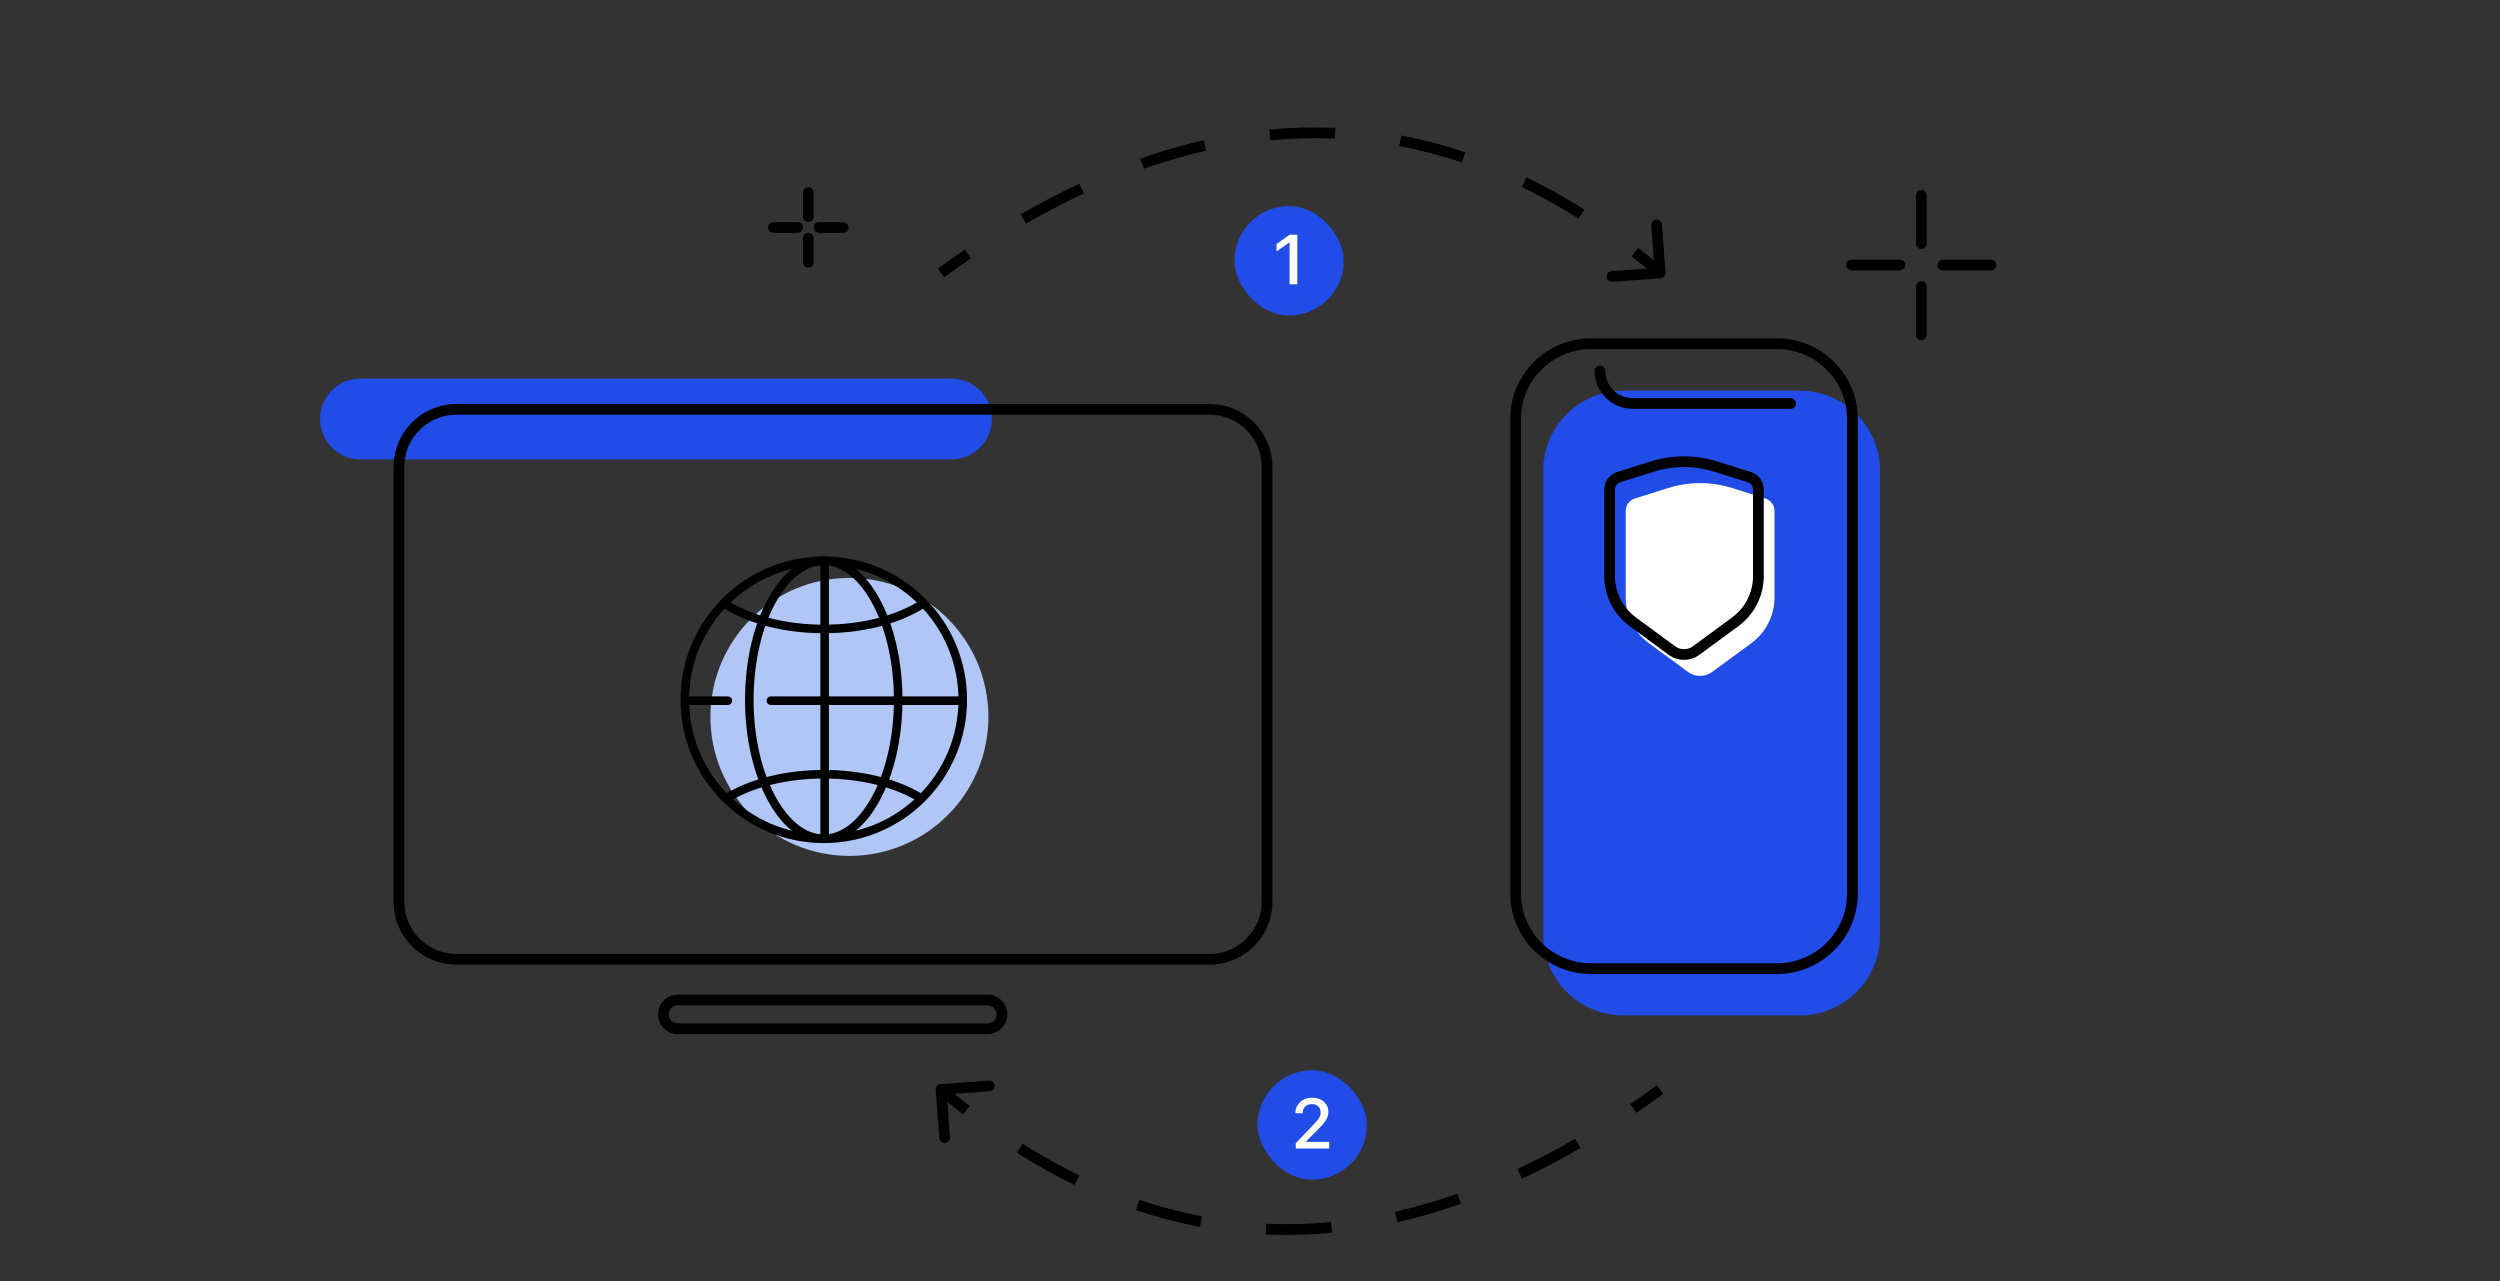 <svg width="320" height="164" viewBox="0 0 320 164" fill="none" xmlns="http://www.w3.org/2000/svg">
<rect x="0" y="0" width="320" height="164" fill="#333333" stroke="none"/>
<path d="M245.928 25V31.181" stroke="black" stroke-width="1.373" stroke-linecap="round" stroke-linejoin="round"/>
<path d="M254.855 33.928H248.675" stroke="black" stroke-width="1.373" stroke-linecap="round" stroke-linejoin="round"/>
<path d="M245.928 42.855V36.675" stroke="black" stroke-width="1.373" stroke-linecap="round" stroke-linejoin="round"/>
<path d="M237 33.928H243.181" stroke="black" stroke-width="1.373" stroke-linecap="round" stroke-linejoin="round"/>
<path d="M213.185 34.884C213.213 35.262 212.929 35.592 212.551 35.62L206.387 36.077C206.009 36.105 205.679 35.821 205.651 35.443C205.623 35.065 205.907 34.735 206.285 34.707L211.764 34.301L211.358 28.822C211.33 28.444 211.614 28.114 211.992 28.086C212.37 28.058 212.7 28.342 212.728 28.72L213.185 34.884ZM212.5 34.935L212.052 35.455C211.025 34.57 209.954 33.685 208.84 32.809L209.264 32.269L209.689 31.729C210.82 32.619 211.907 33.517 212.948 34.415L212.5 34.935ZM202.424 27.414L202.056 27.994C199.772 26.543 197.354 25.174 194.803 23.937L195.103 23.319L195.403 22.701C198.004 23.963 200.468 25.358 202.792 26.834L202.424 27.414ZM187.341 20.14L187.123 20.791C184.557 19.93 181.882 19.218 179.101 18.695L179.228 18.02L179.355 17.345C182.202 17.881 184.937 18.609 187.56 19.489L187.341 20.14ZM170.9 17.058L170.87 17.744C168.193 17.626 165.431 17.688 162.583 17.958L162.519 17.275L162.454 16.591C165.365 16.315 168.191 16.251 170.931 16.372L170.9 17.058ZM154.237 18.613L154.389 19.282C151.792 19.873 149.132 20.638 146.41 21.597L146.182 20.949L145.954 20.301C148.725 19.326 151.435 18.545 154.085 17.943L154.237 18.613ZM138.43 24.135L138.721 24.757C136.307 25.89 133.847 27.175 131.344 28.624L131 28.029L130.656 27.435C133.192 25.967 135.686 24.663 138.138 23.513L138.43 24.135ZM123.895 32.508L124.282 33.075C123.151 33.846 122.011 34.651 120.863 35.489L120.458 34.935L120.053 34.38C121.213 33.533 122.364 32.72 123.508 31.94L123.895 32.508Z" fill="black"/>
<path d="M119.773 139.5C119.745 139.122 120.029 138.793 120.407 138.765L126.571 138.307C126.949 138.279 127.278 138.563 127.306 138.942C127.334 139.32 127.051 139.649 126.672 139.677L121.193 140.084L121.6 145.563C121.628 145.941 121.344 146.27 120.966 146.298C120.588 146.326 120.258 146.042 120.23 145.664L119.773 139.5ZM120.458 139.45L120.906 138.929C121.933 139.815 123.004 140.699 124.118 141.575L123.693 142.115L123.269 142.655C122.138 141.766 121.051 140.868 120.009 139.97L120.458 139.45ZM130.534 146.97L130.902 146.391C133.186 147.841 135.604 149.21 138.154 150.447L137.855 151.065L137.555 151.683C134.953 150.421 132.489 149.026 130.166 147.55L130.534 146.97ZM145.617 154.244L145.835 153.593C148.401 154.455 151.075 155.166 153.857 155.689L153.73 156.364L153.603 157.039C150.756 156.503 148.02 155.776 145.398 154.895L145.617 154.244ZM162.057 157.327L162.088 156.641C164.764 156.759 167.527 156.696 170.374 156.426L170.439 157.11L170.504 157.793C167.593 158.07 164.767 158.134 162.027 158.013L162.057 157.327ZM178.721 155.772L178.569 155.102C181.165 154.512 183.825 153.746 186.548 152.787L186.776 153.435L187.004 154.083C184.233 155.059 181.523 155.839 178.873 156.442L178.721 155.772ZM194.528 150.249L194.237 149.628C196.651 148.495 199.11 147.209 201.614 145.76L201.958 146.355L202.302 146.949C199.766 148.417 197.271 149.721 194.82 150.871L194.528 150.249ZM209.063 141.877L208.676 141.309C209.807 140.538 210.947 139.734 212.095 138.895L212.5 139.45L212.905 140.004C211.745 140.851 210.593 141.664 209.449 142.444L209.063 141.877Z" fill="black"/>
<path d="M240.641 60.236V119.743C240.641 125.398 236.039 129.979 230.367 129.979H207.811C202.138 129.979 197.537 125.395 197.537 119.743V60.236C197.537 54.581 202.138 50 207.811 50H230.367C236.039 50 240.641 54.584 240.641 60.236Z" fill="#214CE8"/>
<path d="M237.107 53.611V114.371C237.107 119.68 232.787 123.982 227.462 123.982H203.645C198.32 123.982 194 119.68 194 114.371V53.611C194 48.303 198.32 44 203.645 44H227.462C232.787 44 237.107 48.303 237.107 53.611Z" stroke="black" stroke-width="1.373" stroke-linecap="round" stroke-linejoin="round"/>
<path d="M229.199 51.647H208.971C206.667 51.647 204.799 49.786 204.799 47.489" stroke="black" stroke-width="1.373" stroke-linecap="round" stroke-linejoin="round"/>
<path d="M224.169 82.331L219.155 86.012C218.238 86.685 216.989 86.685 216.072 86.012L211.059 82.331C209.194 80.961 208.092 78.788 208.092 76.48V65.393C208.092 64.665 208.566 64.022 209.259 63.806L213.521 62.467C216.185 61.629 219.042 61.629 221.707 62.467L225.968 63.806C226.661 64.026 227.135 64.668 227.135 65.393V76.48C227.135 78.791 226.033 80.961 224.169 82.331Z" fill="white"/>
<path d="M222.108 79.594L217.095 83.275C216.178 83.948 214.928 83.948 214.011 83.275L208.998 79.594C207.134 78.224 206.031 76.051 206.031 73.743V62.656C206.031 61.928 206.505 61.286 207.199 61.069L211.46 59.73C214.125 58.892 216.982 58.892 219.646 59.73L223.908 61.069C224.601 61.289 225.075 61.931 225.075 62.656V73.743C225.075 76.054 223.973 78.224 222.108 79.594Z" stroke="black" stroke-width="1.373" stroke-linecap="round" stroke-linejoin="round"/>
<path d="M126.406 128H86.752C85.733 128 84.907 128.824 84.907 129.84C84.907 130.857 85.733 131.681 86.752 131.681H126.406C127.425 131.681 128.251 130.857 128.251 129.84C128.251 128.824 127.425 128 126.406 128Z" stroke="black" stroke-width="1.373" stroke-linecap="round" stroke-linejoin="round"/>
<path d="M107.271 55.424H105.887C105.505 55.424 105.196 55.733 105.196 56.114C105.196 56.495 105.505 56.804 105.887 56.804H107.271C107.653 56.804 107.962 56.495 107.962 56.114C107.962 55.733 107.653 55.424 107.271 55.424Z" stroke="black" stroke-width="1.03" stroke-linecap="round" stroke-linejoin="round"/>
<path d="M121.775 48.451H46.154C43.289 48.451 40.967 50.768 40.967 53.627C40.967 56.486 43.289 58.804 46.154 58.804H121.775C124.64 58.804 126.962 56.486 126.962 53.627C126.962 50.768 124.64 48.451 121.775 48.451Z" fill="#214CE8"/>
<path d="M154.808 52.394H58.438C54.364 52.394 51.06 55.69 51.06 59.756V115.431C51.06 119.497 54.364 122.793 58.438 122.793H154.808C158.883 122.793 162.186 119.497 162.186 115.431V59.756C162.186 55.69 158.883 52.394 154.808 52.394Z" stroke="black" stroke-width="1.373" stroke-linecap="round" stroke-linejoin="round"/>
<path d="M108.726 109.554C118.551 109.554 126.517 101.589 126.517 91.763C126.517 81.938 118.551 73.973 108.726 73.973C98.9 73.973 90.935 81.938 90.935 91.763C90.935 101.589 98.9 109.554 108.726 109.554Z" fill="#AFC6F6"/>
<path d="M105.441 107.365C115.267 107.365 123.232 99.399 123.232 89.574C123.232 79.748 115.267 71.783 105.441 71.783C95.616 71.783 87.651 79.748 87.651 89.574C87.651 99.399 95.616 107.365 105.441 107.365Z" stroke="black" stroke-width="1.095" stroke-linecap="round" stroke-linejoin="round"/>
<path d="M105.557 72.243V107.364" stroke="black" stroke-width="1.095" stroke-linecap="round" stroke-linejoin="round"/>
<path d="M123.233 89.689H98.67" stroke="black" stroke-width="1.095" stroke-linecap="round" stroke-linejoin="round"/>
<path d="M93.161 89.689H87.882" stroke="black" stroke-width="1.095" stroke-linecap="round" stroke-linejoin="round"/>
<path d="M114.967 89.574C114.967 94.583 113.842 99.082 112.06 102.307C110.265 105.555 107.895 107.365 105.439 107.365C102.984 107.365 100.614 105.555 98.819 102.307C97.037 99.082 95.912 94.583 95.912 89.574C95.912 84.565 97.037 80.065 98.819 76.841C100.614 73.592 102.984 71.783 105.439 71.783C107.895 71.783 110.265 73.592 112.06 76.841C113.842 80.065 114.967 84.565 114.967 89.574Z" stroke="black" stroke-width="1.095" stroke-linecap="round" stroke-linejoin="round"/>
<path d="M117.723 77.523C114.707 79.354 110.322 80.506 105.442 80.506C100.562 80.506 96.177 79.354 93.161 77.523" stroke="black" stroke-width="1.095" stroke-linecap="round" stroke-linejoin="round"/>
<path d="M93.161 102.085C96.177 100.254 100.562 99.102 105.442 99.102C110.322 99.102 114.707 100.254 117.723 102.085" stroke="black" stroke-width="1.095" stroke-linecap="round" stroke-linejoin="round"/>
<path d="M103.464 33.581V30.49" stroke="black" stroke-width="1.373" stroke-linecap="round" stroke-linejoin="round"/>
<path d="M99 29.117H102.09" stroke="black" stroke-width="1.373" stroke-linecap="round" stroke-linejoin="round"/>
<path d="M103.464 24.653V27.743" stroke="black" stroke-width="1.373" stroke-linecap="round" stroke-linejoin="round"/>
<path d="M107.928 29.117H104.837" stroke="black" stroke-width="1.373" stroke-linecap="round" stroke-linejoin="round"/>
<g clip-path="url(#clip0_4018_390)">
<rect x="158" y="26.384" width="14" height="14" rx="7" fill="#214CE8"/>
<path d="M165.066 36.384V31.058H164.996L163.4 32.196V31.23L165.07 30.043H166.055V36.384H165.066Z" fill="white"/>
</g>
<g clip-path="url(#clip1_4018_390)">
<rect x="160.958" y="137" width="14" height="14" rx="7" fill="#214CE8"/>
<path d="M165.857 147L165.857 146.328L167.967 144.122C168.248 143.829 168.466 143.588 168.621 143.401C168.777 143.21 168.885 143.041 168.947 142.891C169.011 142.742 169.043 142.581 169.043 142.408L169.043 142.399C169.043 142.191 168.998 142.006 168.907 141.845C168.819 141.681 168.692 141.554 168.525 141.463C168.358 141.369 168.158 141.322 167.927 141.322C167.693 141.322 167.486 141.371 167.307 141.467C167.129 141.564 166.99 141.699 166.89 141.872C166.79 142.044 166.74 142.247 166.74 142.478L166.74 142.496L165.809 142.491L165.804 142.482C165.807 142.096 165.901 141.754 166.086 141.458C166.27 141.16 166.527 140.927 166.855 140.76C167.183 140.59 167.559 140.505 167.984 140.505C168.377 140.505 168.727 140.583 169.034 140.738C169.345 140.89 169.59 141.103 169.768 141.375C169.947 141.645 170.036 141.954 170.036 142.302L170.036 142.315C170.036 142.556 169.992 142.789 169.905 143.014C169.817 143.24 169.664 143.487 169.448 143.757C169.234 144.026 168.935 144.352 168.551 144.732L166.951 146.328L167.206 145.884L167.206 146.328L166.956 146.156L170.137 146.156L170.137 147L165.857 147Z" fill="white"/>
</g>
<defs>
<clipPath id="clip0_4018_390">
<rect x="158" y="26.384" width="14" height="14" rx="7" fill="white"/>
</clipPath>
<clipPath id="clip1_4018_390">
<rect x="160.958" y="137" width="14" height="14" rx="7" fill="white"/>
</clipPath>
</defs>
</svg>

